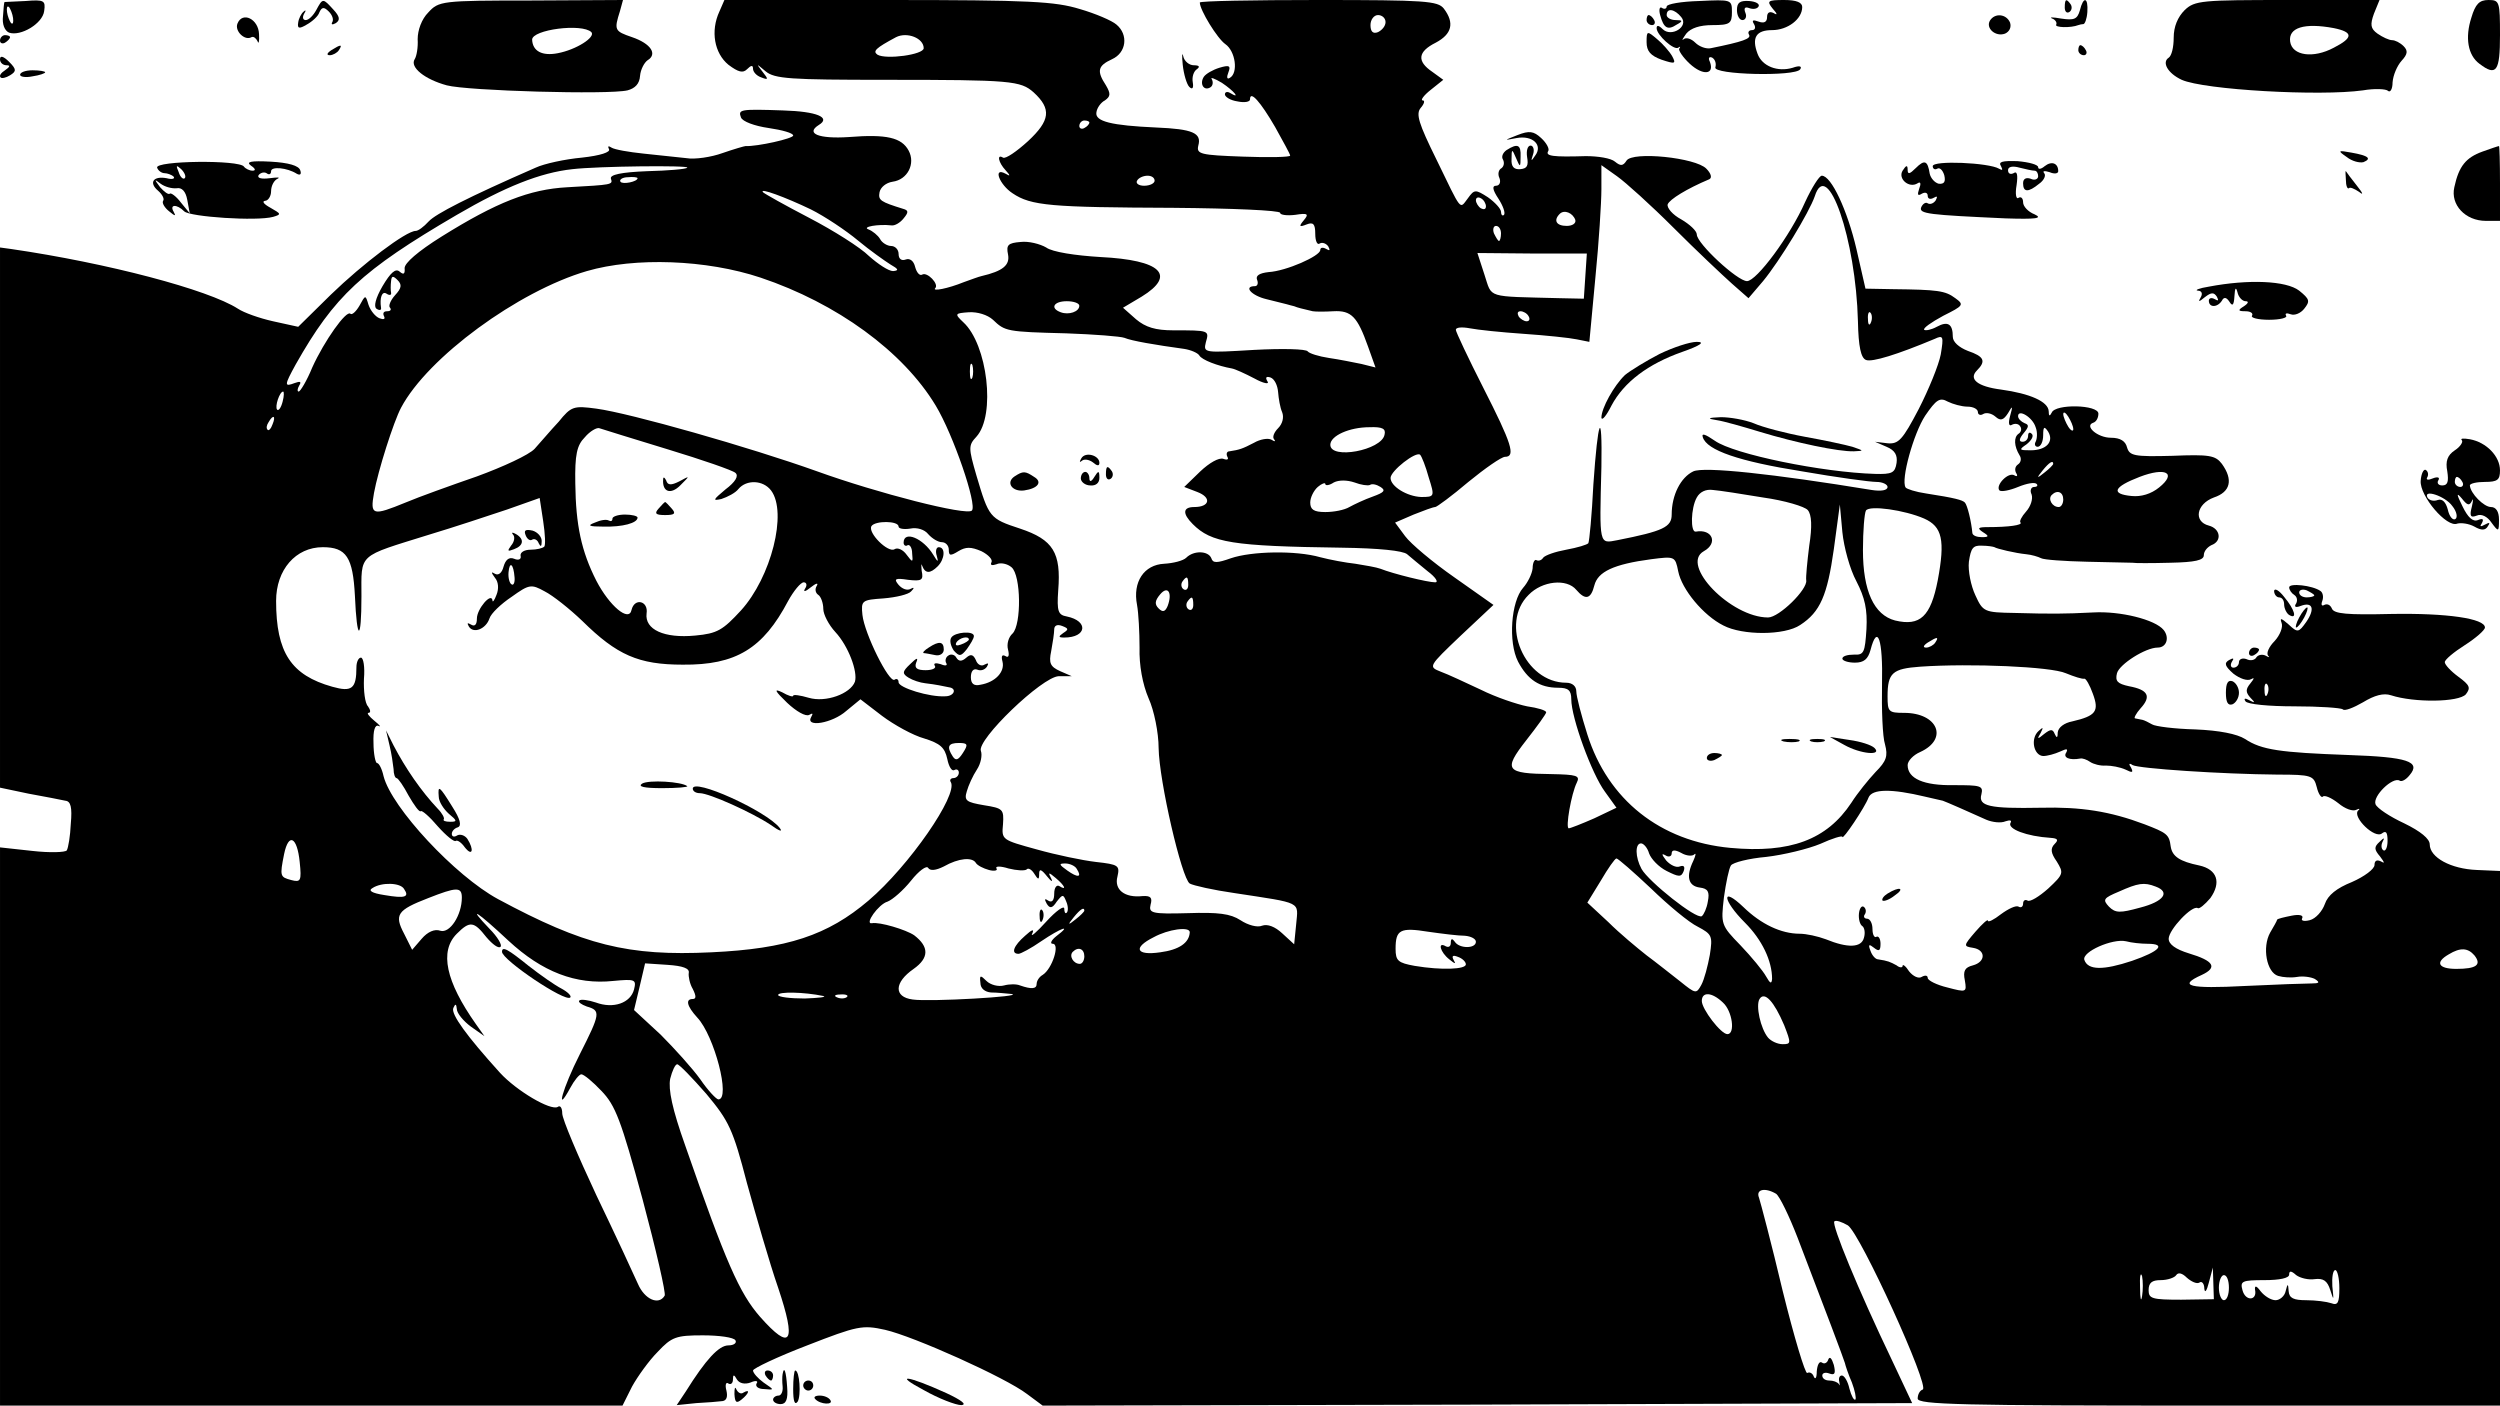 <?xml version="1.0" standalone="no"?>
<!DOCTYPE svg PUBLIC "-//W3C//DTD SVG 20010904//EN"
 "http://www.w3.org/TR/2001/REC-SVG-20010904/DTD/svg10.dtd">
<svg version="1.0" xmlns="http://www.w3.org/2000/svg"
 width="498pt" height="280pt" viewBox="0 0 498 280"
 preserveAspectRatio="xMidYMid meet">

<g transform="translate(0,280) scale(0.1,-0.1)"
fill="#000000" stroke="none">
<path d="M9 2796 c-1 -1 -2 -13 -3 -28 -2 -16 3 -29 12 -33 23 -8 67 18 70 43
3 21 0 23 -37 20 -23 -1 -41 -2 -42 -2z m17 -32 c1 -9 0 -13 -4 -10 -3 4 -7
14 -8 22 -1 9 0 13 4 10 3 -4 7 -14 8 -22z"/>
<path d="M630 2780 c-6 -11 -15 -20 -21 -20 -6 0 -7 6 -3 13 4 6 3 8 -1 4 -5
-4 -10 -14 -11 -22 -2 -12 2 -13 17 -4 11 6 23 17 25 24 5 11 9 12 19 2 7 -7
10 -16 7 -21 -3 -5 0 -6 7 -2 9 6 8 13 -5 27 -21 23 -21 23 -34 -1z"/>
<path d="M853 2775 c-13 -13 -21 -35 -21 -53 1 -16 -2 -34 -6 -40 -10 -16 20
-40 64 -52 41 -11 322 -19 360 -10 15 4 24 13 25 29 1 12 8 26 15 31 20 12 7
33 -31 46 -35 12 -36 14 -24 52 l6 22 -183 -1 c-179 0 -184 -1 -205 -24z m325
-39 c9 -10 -30 -35 -67 -42 -31 -6 -50 4 -51 27 0 20 99 33 118 15z"/>
<path d="M1433 2777 c-18 -39 -10 -83 18 -106 20 -15 29 -17 37 -9 8 8 12 9
12 1 0 -6 7 -14 16 -17 15 -6 15 -4 3 11 -13 17 -13 17 6 1 18 -15 48 -17 240
-17 250 0 268 -2 294 -25 36 -33 33 -56 -11 -97 -23 -21 -45 -36 -50 -33 -13
8 -9 -10 5 -25 10 -11 10 -13 0 -7 -26 14 -12 -22 14 -39 37 -25 76 -28 321
-29 116 -1 212 -5 212 -10 0 -4 13 -6 30 -4 25 4 28 2 17 -11 -10 -12 -9 -14
6 -8 13 5 17 1 17 -19 0 -14 4 -23 9 -19 5 3 13 0 17 -6 4 -8 3 -9 -4 -5 -7 4
-12 3 -12 -2 0 -12 -68 -42 -103 -44 -18 -2 -26 -7 -23 -15 3 -7 1 -13 -4 -13
-24 0 -7 -19 23 -26 17 -4 35 -9 40 -10 4 -1 10 -3 15 -4 7 -3 16 -5 37 -10 6
-1 24 -1 41 0 36 2 48 -11 69 -70 l15 -42 -28 7 c-15 3 -44 9 -65 12 -20 3
-39 9 -42 13 -3 5 -51 6 -107 3 -100 -6 -101 -6 -96 15 7 24 7 24 -65 24 -35
0 -55 6 -74 22 l-26 23 37 22 c70 43 39 73 -82 79 -50 3 -96 10 -108 19 -12 7
-35 13 -51 11 -25 -2 -29 -6 -25 -25 4 -21 -10 -33 -53 -43 -5 -1 -21 -7 -35
-12 -32 -13 -64 -19 -57 -12 8 8 -16 33 -26 27 -5 -3 -11 4 -14 15 -3 13 -11
18 -19 15 -8 -3 -14 1 -14 11 0 9 -7 16 -15 16 -7 0 -18 6 -22 14 -4 7 -15 16
-23 19 -14 5 19 11 46 8 6 -1 17 5 24 14 10 12 10 16 -1 19 -45 14 -50 17 -47
33 2 10 13 19 26 21 30 4 46 36 32 62 -14 26 -44 33 -119 27 -60 -4 -87 7 -60
24 25 15 -4 27 -71 29 -86 3 -90 2 -84 -14 3 -8 27 -17 55 -21 27 -4 49 -10
49 -15 0 -6 -71 -22 -95 -21 -2 0 -23 -6 -46 -14 -22 -8 -55 -13 -72 -10 -18
2 -56 6 -85 9 -29 3 -58 8 -64 12 -6 4 -8 3 -5 -3 4 -6 -17 -13 -54 -17 -33
-3 -75 -12 -92 -20 -135 -59 -199 -92 -213 -107 -10 -11 -21 -19 -26 -19 -19
0 -105 -65 -169 -127 l-65 -64 -50 11 c-27 6 -58 17 -70 25 -59 38 -260 91
-452 119 l-22 3 0 -538 0 -538 57 -12 c32 -6 65 -12 73 -14 11 -1 14 -13 11
-46 -1 -24 -5 -48 -8 -53 -3 -4 -34 -5 -69 -1 l-64 7 0 -556 0 -556 620 0 620
0 19 38 c11 20 34 52 51 69 28 30 37 33 90 33 32 0 62 -4 65 -10 3 -5 -3 -10
-14 -10 -19 0 -45 -28 -85 -92 l-18 -27 39 4 c21 1 44 3 52 4 8 1 11 8 8 21
-3 11 -1 18 4 14 5 -3 9 1 9 8 0 10 2 11 8 0 5 -8 16 -10 27 -6 11 5 16 3 12
-2 -3 -6 4 -11 15 -11 21 -2 21 -2 -1 13 -11 8 -21 19 -21 24 0 4 48 27 108
50 100 39 110 41 155 31 57 -13 240 -95 283 -128 l31 -23 866 2 866 3 -40 85
c-68 142 -121 271 -115 277 3 3 15 -1 27 -8 25 -17 164 -322 149 -327 -6 -2
-10 -10 -10 -18 0 -12 86 -14 580 -14 l580 0 0 533 0 532 -46 2 c-52 2 -94 25
-94 51 0 11 -18 26 -51 42 -28 13 -54 30 -57 38 -6 16 34 55 48 47 4 -3 13 2
20 11 23 27 -4 36 -122 40 -136 5 -173 10 -206 32 -16 10 -51 17 -99 19 -41 1
-80 6 -86 10 -7 4 -15 8 -19 9 -5 1 -11 2 -15 3 -3 0 2 10 11 20 22 24 15 37
-23 44 -23 5 -28 10 -24 26 5 18 57 51 81 51 18 0 24 20 12 35 -17 21 -87 38
-140 35 -60 -3 -84 -3 -157 -1 -60 1 -63 2 -78 35 -9 19 -15 49 -13 67 4 27 8
33 26 32 12 0 23 -2 25 -3 4 -3 42 -12 63 -14 11 -1 24 -5 30 -8 5 -3 46 -6
92 -7 46 -1 87 -2 90 -2 4 -1 37 -1 75 0 50 1 67 5 67 15 0 8 7 16 15 20 22 8
18 33 -5 39 -31 8 -25 43 10 56 33 11 39 35 16 67 -13 17 -25 19 -99 16 -76
-2 -85 0 -90 17 -3 12 -13 19 -32 19 -27 0 -54 24 -35 30 6 2 10 10 10 18 0
18 -86 20 -93 2 -4 -8 -6 -7 -6 3 -1 19 -37 35 -95 43 -47 6 -65 21 -48 38 19
19 14 28 -18 39 -18 7 -30 18 -30 28 0 26 -10 32 -32 20 -11 -6 -22 -8 -25 -6
-3 3 14 15 38 28 40 20 42 22 24 35 -20 15 -35 17 -125 18 l-54 1 -18 79 c-18
77 -50 146 -69 146 -5 0 -20 -24 -33 -52 -30 -68 -97 -158 -116 -158 -19 0
-100 75 -100 93 0 7 -14 20 -31 30 -17 9 -29 23 -27 30 4 10 38 31 83 50 6 3
3 12 -6 21 -21 22 -147 35 -159 16 -7 -11 -12 -11 -23 -2 -8 7 -34 11 -58 11
-66 -2 -81 0 -75 10 3 4 -3 16 -14 26 -15 14 -24 15 -47 6 -28 -11 -28 -11 -2
-6 32 6 53 -14 37 -35 -8 -12 -9 -12 -4 3 3 9 0 17 -5 17 -6 0 -9 -10 -7 -23
3 -17 0 -23 -14 -24 -12 -1 -18 5 -17 20 0 21 1 21 9 2 8 -19 9 -19 9 3 1 24
-6 27 -28 13 -7 -5 -11 -13 -7 -19 3 -6 2 -13 -3 -17 -6 -3 -8 -12 -4 -20 3
-8 0 -15 -7 -15 -8 0 -7 -8 5 -26 9 -14 14 -28 11 -32 -3 -3 -6 0 -6 6 0 6
-12 19 -26 29 -25 16 -27 16 -40 -2 -17 -22 -11 -29 -63 78 -35 71 -41 90 -31
102 7 8 9 15 4 15 -5 0 2 10 16 21 l25 20 -22 16 c-31 21 -29 40 7 58 32 17
38 39 16 68 -12 15 -36 17 -250 17 -130 0 -236 -2 -236 -5 0 -15 35 -72 51
-83 20 -14 26 -57 9 -67 -6 -4 -7 1 -3 11 5 13 2 15 -18 9 -13 -4 -27 -12 -31
-18 -9 -14 0 -29 13 -21 5 3 6 10 3 16 -4 5 5 2 20 -7 24 -16 39 -34 16 -20
-5 3 -10 2 -10 -3 0 -5 11 -12 25 -14 14 -3 25 -1 25 4 0 19 21 -5 50 -55 16
-29 30 -54 30 -57 0 -3 -42 -4 -94 -2 -85 3 -93 5 -89 22 7 25 -11 33 -84 36
-89 4 -122 12 -119 30 1 9 9 20 17 24 11 8 12 13 2 30 -19 29 -16 39 12 52 29
13 33 49 9 69 -9 8 -42 22 -73 31 -49 15 -99 18 -382 18 l-326 0 -10 -23z
m1327 -21 c0 -8 -7 -16 -15 -20 -10 -4 -15 1 -15 14 0 11 7 20 15 20 8 0 15
-6 15 -14z m-920 -52 c0 -13 -75 -23 -92 -13 -10 7 -4 13 37 35 22 11 55 -2
55 -22z m330 -148 c0 -3 -4 -8 -10 -11 -5 -3 -10 -1 -10 4 0 6 5 11 10 11 6 0
10 -2 10 -4z m-801 -90 c-2 -3 -39 -6 -80 -7 -51 -2 -75 -7 -72 -15 4 -12 3
-12 -87 -17 -75 -4 -141 -30 -250 -98 -48 -30 -74 -53 -74 -63 1 -12 -2 -14
-10 -7 -8 7 -18 -2 -34 -29 -14 -24 -18 -41 -12 -45 6 -4 10 -3 9 2 -3 20 2
34 11 28 6 -4 10 -3 9 2 -1 4 -1 15 0 23 1 11 4 11 13 2 9 -9 8 -16 -5 -30 -9
-10 -14 -22 -10 -25 3 -4 1 -7 -6 -7 -7 0 -9 -4 -6 -10 3 -6 -1 -7 -9 -4 -8 3
-18 15 -22 27 -6 20 -6 20 -18 -2 -7 -12 -15 -19 -18 -16 -8 8 -52 -54 -76
-107 -11 -27 -24 -48 -27 -48 -3 0 -3 5 1 12 5 8 2 9 -9 5 -21 -8 -21 -5 2 37
77 136 131 187 321 298 96 56 166 84 230 91 51 6 234 8 229 3z m1965 -120 c45
-45 97 -94 116 -111 l33 -29 29 34 c33 40 92 137 103 169 25 79 82 -86 86
-249 1 -51 6 -73 16 -77 12 -5 63 11 137 42 17 8 18 5 12 -31 -4 -21 -24 -70
-44 -109 -32 -61 -40 -70 -62 -68 l-25 3 23 -10 c17 -7 22 -17 20 -32 -3 -20
-9 -23 -43 -22 -104 3 -281 39 -319 66 -19 13 -27 16 -24 7 8 -26 72 -48 198
-68 69 -12 135 -21 148 -21 12 0 22 -5 22 -10 0 -7 -13 -9 -32 -6 -195 32
-334 47 -355 37 -25 -12 -43 -47 -43 -86 0 -25 -17 -33 -108 -51 -37 -7 -36
-12 -32 146 2 119 -7 96 -16 -35 -3 -61 -8 -113 -10 -117 -2 -3 -22 -9 -44
-13 -22 -4 -42 -11 -46 -16 -3 -5 -9 -7 -13 -5 -4 3 -8 -5 -8 -16 -1 -11 -10
-29 -19 -39 -24 -27 -30 -108 -10 -147 19 -36 43 -52 80 -52 20 0 26 -5 26
-23 0 -37 41 -149 67 -184 l23 -32 -44 -21 c-25 -11 -48 -20 -51 -20 -7 0 5
69 16 91 7 14 0 16 -51 17 -91 1 -96 8 -50 67 22 28 40 53 40 56 0 4 -17 9
-38 12 -20 4 -62 18 -92 33 -30 14 -66 31 -80 36 -25 10 -25 10 40 72 l65 61
-78 55 c-43 30 -87 67 -98 82 l-20 27 37 16 c20 8 39 15 43 15 3 0 33 22 66
50 33 27 66 50 73 50 22 0 13 27 -43 137 -30 59 -55 112 -55 116 0 5 12 6 28
3 15 -3 63 -8 107 -11 44 -3 92 -8 106 -11 l25 -5 12 128 c7 70 12 150 12 176
l0 48 31 -22 c17 -12 68 -58 113 -103z m-2064 99 c0 -7 -30 -13 -34 -7 -3 4 4
9 15 9 10 1 19 0 19 -2z m1030 -5 c0 -5 -9 -10 -21 -10 -11 0 -17 5 -14 10 3
6 13 10 21 10 8 0 14 -4 14 -10z m-685 -57 c28 -14 70 -42 94 -62 24 -20 54
-41 65 -48 16 -9 17 -12 5 -13 -9 0 -30 14 -48 30 -17 17 -71 51 -119 76 -48
25 -89 48 -92 51 -9 10 45 -10 95 -34z m1345 6 c0 -6 -4 -7 -10 -4 -5 3 -10
11 -10 16 0 6 5 7 10 4 6 -3 10 -11 10 -16z m178 -27 c2 -7 -6 -12 -17 -12
-21 0 -27 11 -14 24 9 9 26 2 31 -12z m-148 -27 c0 -8 -2 -15 -4 -15 -2 0 -6
7 -10 15 -3 8 -1 15 4 15 6 0 10 -7 10 -15z m168 -85 l-3 -45 -47 1 c-150 4
-135 -1 -151 47 l-14 43 109 -1 109 0 -3 -45z m-1643 -3 c152 -51 284 -147
349 -255 35 -58 83 -198 72 -209 -10 -11 -189 35 -308 78 -134 48 -373 116
-440 125 -45 6 -50 5 -75 -26 -16 -17 -37 -42 -48 -54 -11 -12 -63 -36 -115
-55 -52 -18 -116 -41 -142 -52 -66 -27 -71 -26 -63 19 8 44 39 142 54 170 53
100 233 232 370 272 96 28 238 23 346 -13z m635 -56 c0 -12 -21 -19 -37 -13
-22 8 -14 22 12 22 14 0 25 -4 25 -9z m-172 -28 c24 -23 27 -24 146 -27 56 -2
108 -6 116 -9 14 -6 61 -14 119 -22 13 -2 27 -8 30 -13 5 -9 37 -21 65 -26 6
-1 26 -10 45 -20 18 -10 30 -12 26 -6 -5 8 -3 11 6 8 8 -3 14 -16 15 -29 1
-13 4 -31 8 -40 4 -10 1 -23 -8 -32 -8 -8 -12 -18 -8 -22 4 -5 1 -5 -5 -1 -7
4 -23 1 -35 -6 -23 -12 -29 -14 -49 -17 -5 0 -7 -5 -4 -11 3 -5 0 -7 -8 -4 -9
3 -28 -8 -46 -25 l-32 -31 26 -10 c29 -11 25 -30 -6 -30 -23 0 -24 -13 -3 -34
37 -37 78 -44 297 -47 74 -1 122 -6 130 -13 7 -6 25 -21 41 -34 16 -12 22 -22
15 -22 -15 0 -84 17 -109 27 -8 3 -31 7 -50 10 -19 2 -51 8 -70 13 -49 14
-137 12 -178 -2 -28 -10 -36 -10 -39 0 -6 15 -35 16 -50 1 -6 -6 -26 -11 -44
-12 -40 -2 -63 -36 -54 -82 3 -16 5 -55 5 -85 -1 -35 6 -73 18 -101 11 -24 20
-69 20 -99 1 -66 46 -260 62 -270 7 -4 47 -13 89 -19 137 -21 127 -16 123 -62
l-4 -40 -24 22 c-14 13 -29 19 -40 15 -9 -4 -28 1 -43 11 -20 13 -44 16 -105
14 -72 -2 -78 0 -74 17 4 14 0 18 -16 17 -36 -4 -57 13 -50 39 5 22 2 24 -43
29 -26 3 -79 14 -118 25 -69 19 -70 19 -67 50 2 30 0 32 -38 38 -35 6 -40 9
-34 28 3 11 12 31 20 43 8 12 11 29 8 37 -9 22 122 148 155 149 l26 0 -23 10
c-20 9 -23 16 -18 40 3 16 6 36 6 43 0 8 6 11 16 7 13 -5 13 -7 2 -14 -10 -7
-10 -9 2 -9 45 0 49 33 5 42 -17 3 -20 10 -17 52 6 75 -10 101 -76 123 -61 20
-62 22 -87 106 -16 55 -16 60 0 77 39 43 22 184 -26 228 -18 17 -17 18 11 20
17 1 37 -5 48 -15z m1067 7 c3 -5 2 -10 -4 -10 -5 0 -13 5 -16 10 -3 6 -2 10
4 10 5 0 13 -4 16 -10z m682 -12 c-3 -8 -6 -5 -6 6 -1 11 2 17 5 13 3 -3 4
-12 1 -19z m-1790 -110 c-3 -7 -5 -2 -5 12 0 14 2 19 5 13 2 -7 2 -19 0 -25z
m-1374 -48 c-3 -12 -8 -19 -11 -16 -5 6 5 36 12 36 2 0 2 -9 -1 -20z m3356
-10 c12 0 21 -5 21 -11 0 -5 5 -7 10 -4 6 4 17 2 25 -5 10 -9 16 -7 25 7 9 16
10 15 4 -6 -4 -15 -2 -21 4 -17 6 3 13 2 16 -3 4 -5 2 -12 -3 -15 -10 -7 -9
-25 2 -43 4 -6 3 -14 -3 -18 -6 -4 -7 -11 -4 -17 4 -6 2 -8 -3 -5 -12 8 -39
-20 -30 -30 4 -3 20 0 37 7 17 7 33 10 37 6 3 -3 1 -6 -5 -6 -6 0 -9 -7 -5
-15 3 -9 -2 -24 -11 -34 -9 -10 -14 -20 -11 -22 4 -5 -23 -9 -65 -9 -20 0 -22
-2 -10 -10 13 -8 12 -10 -2 -10 -10 0 -18 3 -19 8 -2 23 -10 56 -15 61 -5 5
-19 9 -77 18 -21 3 -39 9 -41 12 -10 15 16 108 39 143 22 32 29 37 45 28 10
-5 28 -10 39 -10z m136 -41 c4 -10 3 -23 0 -29 -3 -5 -1 -10 4 -10 6 0 11 10
11 23 0 17 2 19 10 7 12 -20 -4 -37 -35 -37 -23 0 -24 1 -8 12 10 8 15 17 10
21 -4 4 -7 2 -7 -4 0 -7 -5 -12 -11 -12 -8 0 -7 6 2 17 11 13 11 17 2 20 -7 3
-13 9 -13 14 0 15 29 -2 35 -22z m75 -4 c0 -5 -5 -3 -10 5 -5 8 -10 20 -10 25
0 6 5 3 10 -5 5 -8 10 -19 10 -25z m-3587 10 c-3 -9 -8 -14 -10 -11 -3 3 -2 9
2 15 9 16 15 13 8 -4z m787 -50 c69 -21 130 -42 135 -47 7 -6 0 -18 -20 -33
-25 -21 -26 -23 -8 -19 12 4 28 12 34 20 16 19 49 18 65 -3 33 -44 0 -173 -60
-239 -36 -39 -47 -46 -91 -50 -62 -6 -101 12 -97 44 4 25 -24 32 -30 7 -5 -25
-44 8 -70 58 -30 59 -41 111 -42 194 -1 57 3 76 19 92 10 12 24 20 29 18 6 -2
67 -21 136 -42z m1428 29 c-6 -31 -108 -50 -108 -20 0 18 38 35 78 35 26 1 33
-3 30 -15z m88 -85 c12 -38 12 -39 -15 -39 -28 1 -61 21 -61 38 0 14 51 54 59
46 3 -3 11 -23 17 -45z m1244 27 c0 -2 -8 -10 -17 -17 -16 -13 -17 -12 -4 4
13 16 21 21 21 13z m211 -47 c-16 -13 -36 -19 -55 -17 -42 4 -36 18 16 38 52
20 75 8 39 -21z m-1572 5 c4 3 13 1 21 -4 11 -7 7 -11 -15 -19 -17 -6 -38 -16
-47 -21 -10 -6 -31 -10 -48 -10 -23 0 -30 5 -30 19 0 10 7 24 15 31 8 7 15 9
15 6 0 -4 8 -3 17 3 10 5 26 5 41 0 13 -5 27 -7 31 -5z m783 -25 c43 -6 83
-18 89 -25 8 -9 9 -33 3 -71 -4 -32 -7 -63 -6 -69 3 -18 -54 -74 -76 -74 -74
0 -176 105 -128 132 29 16 17 45 -16 39 -11 -2 -10 47 2 68 6 11 18 17 32 15
13 -1 58 -8 100 -15z m598 -4 c0 -8 -4 -15 -9 -15 -13 0 -22 16 -14 24 11 11
23 6 23 -9z m-3026 -94 c-3 -3 -15 -6 -27 -6 -12 0 -21 -5 -20 -12 2 -7 -4
-10 -13 -6 -10 4 -17 -2 -21 -16 -3 -12 -10 -18 -17 -14 -8 5 -8 3 0 -8 7 -8
8 -22 3 -34 -4 -11 -8 -16 -8 -11 -2 17 -31 -17 -31 -36 0 -12 -4 -17 -12 -12
-7 4 -8 3 -4 -4 9 -15 34 -5 41 16 3 10 23 29 44 43 35 25 39 26 66 11 16 -8
50 -35 75 -59 69 -68 112 -87 200 -87 106 -1 160 32 210 127 11 20 25 37 31
37 6 0 7 -6 3 -12 -5 -8 0 -7 11 2 10 8 16 10 12 3 -4 -6 -3 -14 3 -18 5 -3
10 -16 10 -28 0 -11 11 -32 24 -46 26 -28 45 -79 39 -99 -9 -24 -58 -42 -92
-32 -17 5 -31 7 -31 4 0 -3 -10 0 -22 7 -17 8 -15 3 10 -21 18 -17 37 -28 44
-24 7 4 8 3 4 -4 -13 -22 42 -13 70 12 l28 23 43 -33 c24 -18 62 -39 84 -45
32 -10 41 -18 46 -41 3 -15 9 -25 14 -22 5 3 9 0 9 -5 0 -6 -5 -11 -11 -11 -5
0 -8 -4 -5 -8 15 -25 -83 -167 -164 -236 -81 -69 -162 -96 -313 -103 -166 -8
-254 14 -425 106 -85 46 -212 182 -228 245 -3 14 -9 26 -13 26 -3 0 -7 18 -7
40 -1 25 3 37 10 34 6 -3 2 2 -8 10 -11 9 -16 16 -12 16 5 0 4 6 -1 13 -6 6
-9 31 -8 55 2 23 -1 42 -6 42 -5 0 -9 -9 -9 -19 0 -43 -9 -50 -48 -39 -82 23
-112 68 -112 171 0 62 39 107 93 107 47 0 60 -20 64 -97 4 -92 13 -92 13 -1 0
87 -9 78 135 123 50 15 119 38 155 50 l65 23 7 -46 c4 -26 5 -49 2 -51z m2614
-69 c17 -33 22 -56 20 -95 -3 -47 -5 -52 -25 -51 -13 0 -23 -3 -23 -8 0 -4 11
-8 25 -8 18 0 26 7 31 25 14 54 25 21 23 -67 -1 -51 1 -106 6 -121 6 -23 3
-33 -19 -55 -14 -15 -36 -42 -48 -61 -49 -74 -122 -101 -241 -90 -140 13 -244
96 -285 226 -12 38 -22 76 -22 86 0 10 -8 17 -20 17 -83 0 -133 118 -75 175
27 28 76 33 95 10 18 -21 29 -19 36 9 7 27 38 42 113 52 47 6 48 6 54 -24 7
-36 50 -88 90 -108 38 -20 122 -20 153 1 40 26 54 59 67 151 l12 89 5 -55 c3
-30 15 -74 28 -98z m135 125 c36 -16 42 -43 27 -123 -14 -72 -35 -92 -85 -80
-42 11 -64 59 -64 140 0 39 3 74 6 79 7 11 77 1 116 -16z m-2043 -16 c0 -4 10
-6 23 -4 14 3 29 -2 36 -11 8 -9 20 -16 27 -16 8 0 14 -7 14 -15 0 -12 3 -13
19 -3 15 9 25 9 46 0 14 -7 23 -17 20 -22 -3 -6 1 -7 10 -4 8 4 22 1 30 -6 19
-16 20 -114 2 -132 -8 -7 -12 -21 -9 -32 3 -12 1 -17 -5 -13 -7 4 -9 0 -6 -11
5 -20 -14 -41 -44 -46 -13 -3 -19 2 -19 15 0 12 5 18 13 15 7 -3 15 0 19 6 4
7 3 8 -5 4 -6 -4 -14 0 -17 9 -5 11 -10 13 -19 5 -9 -8 -15 -8 -20 0 -3 6 -11
8 -16 4 -5 -3 -7 -10 -4 -15 3 -5 -2 -6 -11 -2 -10 3 -15 2 -12 -3 4 -5 -5 -9
-18 -9 -17 0 -23 4 -19 15 5 11 1 10 -12 -3 -16 -15 -16 -19 -3 -27 8 -5 23
-10 33 -11 9 -1 22 -3 27 -4 6 -1 15 -3 20 -4 17 -2 11 -18 -7 -18 -31 -2 -93
17 -93 28 0 6 -4 8 -8 5 -11 -7 -60 92 -64 129 -3 29 -1 30 42 33 25 2 50 8
55 14 7 7 6 9 -1 5 -7 -4 -17 0 -24 8 -10 12 -7 14 19 10 27 -3 31 -1 27 18
-1 12 -1 16 1 10 6 -16 16 -16 31 -1 14 14 16 38 2 38 -5 0 -7 -8 -4 -17 4
-14 2 -13 -7 2 -20 33 -59 49 -59 24 0 -5 4 -8 8 -5 4 2 9 -5 9 -16 2 -19 1
-19 -11 -3 -7 10 -18 15 -24 11 -13 -8 -54 33 -46 46 7 11 54 11 54 -1z m-765
-101 c1 -10 -2 -17 -6 -14 -4 2 -7 13 -6 24 2 23 10 17 12 -10z m1342 -15 c0
-8 -4 -12 -9 -9 -5 3 -6 10 -3 15 9 13 12 11 12 -6z m-41 -42 c-5 -12 -10 -13
-18 -5 -8 8 -8 15 3 28 15 18 25 4 15 -23z m51 2 c0 -8 -4 -12 -9 -9 -5 3 -6
10 -3 15 9 13 12 11 12 -6z m1478 -75 c-3 -5 -12 -10 -18 -10 -7 0 -6 4 3 10
19 12 23 12 15 0z m260 -61 c17 -7 33 -12 37 -11 3 1 11 -13 17 -30 13 -35 6
-44 -41 -55 -16 -3 -28 -12 -29 -22 0 -11 -2 -12 -6 -3 -4 10 -8 10 -21 0 -13
-11 -15 -11 -7 2 6 12 5 12 -4 4 -17 -15 -10 -49 9 -50 8 0 23 4 34 9 13 6 16
6 12 -2 -7 -10 6 -16 28 -12 4 1 13 -2 20 -7 6 -4 20 -8 31 -7 11 0 28 -3 39
-8 14 -7 16 -6 11 4 -5 7 -4 10 3 5 12 -7 177 -18 289 -19 68 0 72 -2 78 -25
3 -13 9 -22 12 -19 3 4 17 -2 31 -13 13 -11 29 -17 36 -13 6 3 8 2 3 -2 -11
-13 34 -57 48 -45 8 6 11 2 11 -15 0 -13 -4 -21 -8 -19 -5 3 -5 11 -2 17 5 9
3 9 -6 0 -11 -10 -11 -15 1 -29 9 -12 10 -15 2 -10 -8 4 -13 2 -13 -7 0 -8
-20 -23 -45 -34 -30 -12 -48 -26 -54 -44 -5 -14 -18 -29 -30 -32 -12 -3 -18
-1 -15 4 3 6 -6 8 -21 5 -15 -3 -28 -6 -29 -8 0 -2 -7 -14 -14 -26 -16 -29 -7
-79 16 -86 10 -3 26 -4 38 -2 11 2 27 0 35 -4 11 -7 9 -9 -6 -9 -11 0 -71 -2
-132 -5 -113 -6 -136 0 -87 22 32 15 24 28 -26 43 -26 8 -40 18 -40 29 0 18
47 68 58 61 3 -2 14 7 25 20 22 31 14 57 -22 65 -39 8 -54 18 -57 38 -3 24 -8
27 -52 44 -69 26 -127 35 -207 33 -102 -2 -125 3 -118 27 4 17 -2 18 -55 18
-60 -1 -92 13 -92 40 0 8 11 20 25 26 57 26 35 78 -32 78 -31 0 -33 2 -33 33
0 47 10 55 65 59 101 7 261 0 290 -13z m-2197 -159 c-9 -14 -14 -16 -20 -7
-13 20 -9 27 12 27 18 0 19 -3 8 -20z m1917 -87 c16 -4 32 -7 35 -8 6 -2 54
-23 87 -38 12 -5 29 -7 38 -3 9 3 13 2 10 -3 -7 -12 32 -27 80 -30 14 -1 16
-4 8 -12 -9 -9 -8 -18 4 -35 14 -23 14 -25 -17 -54 -18 -16 -36 -27 -41 -24
-5 3 -9 0 -9 -6 0 -6 -4 -9 -9 -6 -5 3 -20 -4 -35 -15 -14 -11 -26 -17 -26
-13 0 4 -11 -6 -25 -22 -24 -28 -24 -29 -5 -32 26 -4 26 -28 0 -35 -16 -4 -20
-11 -16 -30 4 -24 3 -24 -35 -14 -21 5 -39 14 -39 19 0 5 -5 6 -12 2 -6 -4
-17 1 -25 11 -7 11 -13 15 -13 11 0 -4 -6 -4 -12 1 -13 7 -17 9 -37 12 -5 0
-12 8 -15 17 -5 13 -3 14 7 6 10 -8 13 -6 13 8 0 10 -4 16 -8 14 -4 -3 -8 4
-8 15 0 12 -5 21 -11 21 -5 0 -8 4 -4 9 3 5 2 12 -3 15 -4 2 -8 -4 -9 -14 -1
-11 2 -22 7 -25 4 -3 6 -13 3 -23 -5 -20 -32 -21 -76 -3 -16 6 -39 11 -52 11
-37 0 -77 19 -112 53 -45 43 -42 14 3 -31 34 -34 54 -76 54 -112 -1 -11 -4 -9
-12 5 -6 11 -29 39 -51 62 -39 40 -39 42 -33 95 4 29 10 58 14 64 4 6 36 14
70 17 35 4 84 16 108 26 24 11 44 17 44 14 0 -8 45 59 52 78 7 18 46 18 113 2z
m-3238 -130 c4 -38 2 -41 -17 -36 -22 6 -23 7 -14 52 9 43 26 34 31 -16z
m2688 17 c4 -11 19 -27 35 -35 24 -12 29 -13 34 0 3 9 0 12 -8 9 -7 -3 -19 3
-27 12 -9 12 -10 15 -1 10 6 -4 12 -2 12 4 0 7 6 8 19 1 10 -6 22 -7 26 -3 4
4 3 -2 -2 -13 -15 -31 -10 -50 13 -53 16 -2 20 -8 16 -28 -2 -13 -8 -26 -12
-29 -11 -7 -106 69 -120 94 -13 24 -13 51 -1 51 5 0 13 -9 16 -20z m-1341 -19
c3 -5 15 -11 26 -14 11 -3 18 -1 15 3 -3 5 8 5 24 0 16 -4 32 -5 36 -2 3 4 10
0 15 -8 8 -13 10 -13 10 -1 0 11 4 10 16 -5 8 -10 12 -12 8 -4 -7 13 -5 13 9
1 18 -15 23 -26 7 -16 -5 3 -10 -3 -10 -15 0 -13 -4 -19 -12 -14 -7 5 -8 3 -3
-6 6 -10 11 -10 20 4 12 15 13 15 19 0 4 -9 4 -19 1 -22 -3 -3 -5 1 -5 8 0 7
-16 -4 -36 -26 -19 -21 -32 -32 -28 -24 5 10 0 9 -14 -4 -23 -20 -29 -36 -13
-36 4 0 25 11 45 25 40 27 63 35 30 10 -10 -8 -13 -15 -7 -15 15 0 -1 -50 -20
-62 -7 -4 -12 -12 -12 -18 0 -10 -10 -11 -33 -3 -7 3 -21 3 -32 0 -11 -3 -27
1 -35 9 -12 12 -14 12 -12 -4 0 -11 9 -18 21 -19 12 0 30 -2 41 -3 28 -5 -164
-16 -197 -11 -38 5 -37 34 2 61 31 22 31 44 1 67 -16 11 -69 27 -84 24 -16 -3
13 38 31 43 10 4 31 22 47 42 15 19 31 31 34 25 4 -6 15 -5 31 3 30 17 57 19
64 7z m1345 -51 c34 -33 76 -68 93 -76 28 -15 30 -18 24 -56 -4 -22 -11 -49
-17 -60 -10 -18 -11 -18 -42 7 -18 14 -48 38 -67 52 -19 15 -54 44 -76 66
l-42 39 27 44 c14 24 28 44 31 44 3 0 34 -27 69 -60z m-1144 39 c11 -17 2 -18
-19 -3 -17 12 -17 14 -4 14 9 0 20 -5 23 -11z m-1340 -40 c11 -16 2 -19 -39
-12 -26 4 -33 9 -24 14 18 12 56 11 63 -2z m3489 5 c30 -11 16 -30 -31 -42
-40 -11 -49 -11 -62 2 -13 14 -11 17 20 30 38 17 50 19 73 10z m-3374 -22 c0
-35 -24 -72 -43 -66 -11 4 -25 -2 -37 -16 l-19 -22 -16 32 c-20 38 -14 47 48
71 56 22 67 23 67 1z m1240 -26 c0 -2 -8 -10 -17 -17 -16 -13 -17 -12 -4 4 13
16 21 21 21 13z m-1147 -60 c67 -62 134 -88 209 -80 43 4 46 3 41 -17 -7 -27
-41 -39 -76 -26 -15 5 -30 7 -33 4 -3 -3 4 -8 15 -12 28 -8 27 -14 -14 -95
-34 -67 -50 -124 -19 -67 8 15 18 27 22 27 5 0 23 -15 40 -33 28 -29 39 -58
82 -216 27 -101 47 -188 44 -192 -12 -20 -40 -7 -53 23 -8 18 -45 98 -83 177
-37 79 -68 152 -68 163 0 11 -4 17 -9 13 -14 -8 -82 32 -115 68 -67 74 -98
117 -93 129 4 9 6 9 7 -2 0 -8 13 -24 28 -35 l27 -19 -17 24 c-60 85 -73 145
-38 180 26 26 34 25 59 -7 12 -14 24 -23 28 -19 4 3 -6 20 -22 36 -46 48 -25
35 38 -24z m1357 17 c-1 -21 -21 -35 -59 -40 -48 -7 -55 9 -13 30 29 16 72 22
72 10z m548 -7 c12 -1 22 -6 22 -12 0 -14 -33 -14 -42 0 -5 7 -8 7 -8 -2 0 -7
-4 -10 -10 -7 -17 10 -11 -12 7 -26 11 -9 14 -10 9 -2 -5 9 -2 11 8 7 9 -3 16
-10 16 -15 0 -10 -48 -12 -102 -3 -33 6 -38 10 -38 34 0 38 9 43 65 34 28 -4
60 -8 73 -8z m1360 -16 c38 0 24 -15 -31 -34 -57 -19 -88 -19 -95 2 -5 16 56
43 83 37 11 -3 30 -5 43 -5z m-2118 -25 c0 -8 -4 -15 -9 -15 -13 0 -22 16 -14
24 11 11 23 6 23 -9z m2769 2 c15 -19 4 -27 -36 -27 -36 0 -43 13 -15 29 23
14 38 13 51 -2z m-3557 -35 c-1 -7 2 -22 8 -32 7 -14 7 -20 0 -20 -15 0 -12
-14 9 -37 34 -36 67 -163 42 -163 -4 0 -21 18 -36 40 -15 21 -51 61 -79 89
l-53 49 11 46 11 47 45 -3 c30 -2 44 -7 42 -16z m268 -46 c8 -2 -9 -4 -37 -5
-29 0 -53 3 -53 7 0 7 52 6 90 -2z m47 -2 c-3 -3 -12 -4 -19 -1 -8 3 -5 6 6 6
11 1 17 -2 13 -5z m1745 -11 c19 -17 25 -63 9 -63 -13 0 -51 50 -51 66 0 19
20 18 42 -3z m122 -45 c14 -36 14 -38 -3 -38 -10 0 -23 6 -29 13 -15 18 -25
64 -17 77 10 16 29 -5 49 -52z m-2147 -137 c45 -54 53 -70 81 -178 18 -65 45
-159 62 -208 37 -110 26 -128 -36 -58 -41 47 -68 108 -149 341 -26 73 -34 112
-30 133 4 16 10 29 14 29 4 0 30 -27 58 -59z m2131 -199 c7 -5 26 -44 43 -88
56 -146 91 -239 94 -249 1 -5 7 -23 14 -39 6 -16 9 -31 7 -34 -3 -2 -8 7 -12
22 -3 14 -10 26 -15 26 -5 0 -7 -6 -5 -13 1 -6 1 -9 -1 -4 -3 4 -11 7 -19 7
-8 0 -14 4 -14 10 0 5 6 7 14 4 11 -4 13 0 9 17 -4 13 -8 18 -11 11 -2 -7 -8
-10 -13 -6 -5 3 -9 -5 -10 -18 0 -13 -3 -17 -6 -10 -2 6 -8 10 -13 7 -4 -2
-26 71 -49 164 -22 93 -44 176 -47 185 -7 17 12 21 34 8z m729 -204 c-2 -13
-4 -5 -4 17 -1 22 1 32 4 23 2 -10 2 -28 0 -40z m114 27 c5 4 10 -2 10 -12 1
-10 5 -4 9 12 l8 30 1 -32 1 -31 -65 -1 c-58 0 -65 2 -65 19 0 15 7 20 24 20
14 0 28 5 31 10 4 6 12 4 21 -5 9 -8 20 -13 25 -10z m230 7 c17 2 25 -3 31
-22 7 -22 7 -21 4 8 -1 17 1 32 6 32 4 0 8 -16 8 -36 0 -29 -3 -35 -16 -30 -9
3 -31 6 -50 6 -25 0 -34 4 -35 18 -1 16 -2 16 -6 0 -2 -10 -12 -18 -20 -18 -9
0 -22 8 -30 18 -8 11 -12 12 -11 3 5 -22 -19 -24 -25 -1 -5 18 -1 20 44 20 30
0 49 4 49 11 0 8 4 8 14 -1 8 -6 25 -10 37 -8z m-171 -17 c0 -14 -4 -25 -10
-25 -5 0 -10 11 -10 25 0 14 5 25 10 25 6 0 10 -11 10 -25z"/>
<path d="M3306 2095 c-27 -14 -58 -33 -69 -42 -22 -21 -47 -66 -47 -85 1 -7
10 4 20 24 25 47 73 83 141 107 37 13 46 20 29 20 -14 0 -47 -11 -74 -24z"/>
<path d="M3420 1963 c14 -2 52 -13 85 -23 72 -22 158 -40 188 -39 21 1 20 1
-3 9 -14 4 -56 13 -95 20 -38 7 -84 19 -102 27 -18 7 -47 12 -65 12 -27 -1
-28 -3 -8 -6z"/>
<path d="M2154 1887 c-4 -7 -4 -9 1 -5 4 4 14 3 22 -3 8 -7 13 -8 13 -1 0 15
-28 23 -36 9z"/>
<path d="M2203 1855 c0 -8 4 -12 9 -9 5 3 6 10 3 15 -9 13 -12 11 -12 -6z"/>
<path d="M2021 1851 c-18 -12 -5 -31 19 -28 28 4 37 17 20 27 -18 12 -22 12
-39 1z"/>
<path d="M2153 1847 c0 -7 9 -14 19 -14 11 -1 18 5 18 15 0 15 -2 15 -10 2 -6
-10 -10 -11 -10 -2 0 6 -4 12 -8 12 -5 0 -9 -6 -9 -13z"/>
<path d="M1321 1845 c-2 -25 15 -31 34 -12 20 20 20 20 -2 8 -16 -8 -23 -8
-26 2 -3 6 -6 8 -6 2z"/>
<path d="M1312 1787 c-9 -10 -6 -13 13 -13 19 0 22 3 13 13 -6 7 -12 13 -13
13 -1 0 -7 -6 -13 -13z"/>
<path d="M1220 1767 c0 -5 -3 -6 -7 -4 -5 3 -17 1 -28 -4 -16 -6 -12 -8 17 -8
38 -1 68 7 68 18 0 3 -11 6 -25 6 -14 0 -25 -4 -25 -8z"/>
<path d="M1047 1734 c3 -8 9 -12 13 -9 5 3 11 -1 13 -7 4 -8 6 -7 6 3 1 9 -8
19 -18 22 -14 3 -18 1 -14 -9z"/>
<path d="M1022 1735 c4 -4 3 -14 -4 -22 -8 -11 -7 -12 6 -7 19 7 21 20 4 30
-7 4 -10 4 -6 -1z"/>
<path d="M776 1315 c4 -16 7 -38 8 -47 0 -10 3 -18 6 -18 3 0 14 -16 24 -35
11 -19 21 -33 24 -31 2 3 18 -11 34 -30 17 -19 33 -32 36 -29 3 2 11 -3 18
-13 15 -19 19 -5 5 17 -5 7 -14 10 -20 7 -6 -4 -11 -3 -11 3 0 5 5 11 12 13 8
3 5 16 -11 41 -26 42 -29 44 -27 20 0 -10 10 -25 20 -34 17 -14 17 -16 3 -16
-10 0 -15 2 -13 5 2 2 -3 12 -12 21 -33 35 -64 80 -88 126 l-15 30 7 -30z"/>
<path d="M1279 1239 c-9 -6 4 -9 40 -9 30 0 52 2 50 4 -11 9 -77 13 -90 5z"/>
<path d="M1380 1229 c0 -5 6 -9 14 -9 19 0 105 -39 141 -63 18 -13 25 -15 18
-6 -27 34 -173 100 -173 78z"/>
<path d="M3553 1323 c9 -2 23 -2 30 0 6 3 -1 5 -18 5 -16 0 -22 -2 -12 -5z"/>
<path d="M3608 1323 c6 -2 18 -2 25 0 6 3 1 5 -13 5 -14 0 -19 -2 -12 -5z"/>
<path d="M3674 1316 c32 -18 76 -22 60 -6 -6 6 -28 13 -50 16 l-39 6 29 -16z"/>
<path d="M3400 1290 c0 -5 7 -7 15 -4 8 4 15 8 15 10 0 2 -7 4 -15 4 -8 0 -15
-4 -15 -10z"/>
<path d="M1895 1530 c-4 -6 -1 -17 5 -26 11 -12 14 -12 26 3 7 10 14 21 14 26
0 11 -38 8 -45 -3z m35 -4 c0 -2 -7 -7 -16 -10 -8 -3 -12 -2 -9 4 6 10 25 14
25 6z"/>
<path d="M1850 1510 c-8 -5 -13 -10 -10 -11 3 0 13 -2 23 -4 9 -2 17 3 17 11
0 16 -9 18 -30 4z"/>
<path d="M3760 1020 c-8 -5 -12 -11 -10 -14 3 -2 14 2 24 10 22 15 10 19 -14
4z"/>
<path d="M2071 974 c0 -11 3 -14 6 -6 3 7 2 16 -1 19 -3 4 -6 -2 -5 -13z"/>
<path d="M1000 904 c0 -16 126 -101 136 -91 3 3 -5 11 -18 18 -12 6 -42 27
-65 45 -41 33 -53 40 -53 28z"/>
<path d="M3320 2787 c0 -4 -4 -6 -9 -3 -5 4 -7 -3 -4 -14 7 -26 15 -31 33 -19
13 7 12 9 -2 9 -10 0 -18 5 -18 10 0 15 16 12 29 -4 16 -19 -20 -41 -37 -24
-8 8 -12 8 -12 2 0 -14 35 -45 43 -39 4 3 5 2 2 -2 -2 -3 7 -17 21 -30 26 -24
50 -22 40 4 -4 8 -1 11 5 8 6 -4 8 -12 6 -19 -6 -15 160 -19 169 -4 4 6 -1 8
-15 3 -30 -9 -61 3 -70 28 -12 32 -3 47 29 47 31 0 60 22 60 46 0 9 -11 14
-36 14 -33 0 -35 -2 -23 -17 10 -11 10 -14 2 -9 -8 4 -13 1 -13 -8 0 -10 -6
-13 -17 -9 -11 4 -14 3 -9 -5 4 -7 2 -12 -4 -12 -6 0 -9 -4 -6 -9 5 -8 -12
-14 -76 -27 -9 -2 -23 3 -31 11 -8 8 -18 11 -23 7 -5 -4 -2 1 5 11 9 11 27 17
52 17 35 0 39 3 39 26 0 25 -1 25 -65 22 -36 -1 -65 -6 -65 -11z"/>
<path d="M3460 2780 c0 -11 5 -20 11 -20 6 0 9 7 6 14 -4 10 -1 13 7 10 8 -3
16 -2 19 3 3 5 -5 10 -19 11 -18 1 -24 -3 -24 -18z"/>
<path d="M4113 2785 c0 -8 4 -12 9 -9 5 3 6 10 3 15 -9 13 -12 11 -12 -6z"/>
<path d="M4143 2779 c-5 -17 -11 -20 -37 -16 -17 3 -25 3 -18 0 6 -2 10 -8 8
-12 -4 -6 29 -7 44 -1 3 1 7 2 10 2 3 0 7 10 8 24 2 30 -8 32 -15 3z"/>
<path d="M4352 2780 c-14 -14 -22 -33 -22 -55 0 -19 -4 -36 -10 -40 -14 -9 -2
-31 26 -44 45 -20 275 -33 361 -21 23 4 46 3 50 -1 4 -4 9 3 9 17 1 14 9 33
18 43 12 13 13 20 4 29 -7 7 -17 12 -23 12 -6 0 -19 6 -29 13 -14 10 -15 18
-7 40 l11 27 -183 0 c-171 0 -185 -1 -205 -20z m297 -36 c39 -8 39 -19 0 -39
-41 -22 -83 -16 -87 12 -4 28 28 38 87 27z"/>
<path d="M4923 2765 c-13 -40 -7 -75 16 -92 34 -26 41 -15 41 57 0 67 -1 70
-23 70 -18 0 -26 -8 -34 -35z"/>
<path d="M473 2753 c-6 -15 15 -35 28 -27 4 2 9 -2 12 -8 2 -7 4 -1 3 14 -1
30 -33 46 -43 21z"/>
<path d="M3280 2760 c0 -5 5 -10 11 -10 5 0 7 5 4 10 -3 6 -8 10 -11 10 -2 0
-4 -4 -4 -10z"/>
<path d="M3964 2759 c-9 -15 11 -33 30 -26 9 4 13 13 10 22 -7 17 -30 20 -40
4z"/>
<path d="M3280 2716 c0 -18 8 -27 30 -35 27 -9 29 -8 21 7 -5 9 -19 25 -30 34
-20 17 -21 17 -21 -6z"/>
<path d="M0 2719 c0 -5 5 -7 10 -4 5 3 10 8 10 11 0 2 -4 4 -10 4 -5 0 -10 -5
-10 -11z"/>
<path d="M660 2700 c-9 -6 -10 -10 -3 -10 6 0 15 5 18 10 8 12 4 12 -15 0z"/>
<path d="M2356 2671 c2 -19 8 -39 13 -44 6 -6 9 -3 7 9 -2 11 2 22 8 26 7 5 5
8 -6 8 -9 0 -19 8 -21 18 -2 9 -3 2 -1 -17z"/>
<path d="M4140 2700 c0 -5 5 -10 11 -10 5 0 7 5 4 10 -3 6 -8 10 -11 10 -2 0
-4 -4 -4 -10z"/>
<path d="M0 2682 c0 -7 6 -12 13 -12 8 0 7 -3 -3 -10 -8 -5 -12 -11 -9 -14 2
-3 11 -1 19 4 13 8 13 12 -2 27 -11 11 -18 13 -18 5z"/>
<path d="M40 2651 c0 -4 11 -6 25 -3 14 2 25 6 25 8 0 2 -11 4 -25 4 -14 0
-25 -4 -25 -9z"/>
<path d="M4945 2498 c-33 -12 -47 -29 -56 -71 -8 -35 22 -67 63 -67 l28 0 0
75 c0 41 -1 75 -2 74 -2 0 -16 -5 -33 -11z"/>
<path d="M4675 2487 c10 -8 25 -12 33 -10 17 7 10 13 -24 19 -27 5 -28 4 -9
-9z"/>
<path d="M313 2466 c2 -6 9 -11 15 -11 5 0 14 -3 18 -7 3 -4 -3 -6 -14 -3 -27
5 -36 -9 -17 -25 8 -7 13 -16 10 -20 -3 -4 3 -14 12 -21 12 -10 14 -10 9 -1
-9 15 6 16 21 1 11 -11 144 -20 177 -11 17 5 16 6 -5 18 -13 7 -18 13 -11 14
6 0 12 9 12 19 0 11 6 22 13 25 6 3 0 3 -16 1 -16 -2 -25 0 -22 6 4 5 11 7 16
4 5 -4 9 -2 9 4 0 10 32 7 51 -5 7 -4 10 -1 7 7 -3 9 -23 15 -59 17 -39 2 -50
0 -39 -8 9 -6 10 -10 3 -10 -6 0 -14 4 -17 8 -8 14 -178 12 -173 -2z m55 -21
c-3 -3 -9 2 -12 12 -6 14 -5 15 5 6 7 -7 10 -15 7 -18z m-16 -20 c10 2 18 -6
21 -23 l5 -27 -18 22 c-9 12 -20 20 -22 17 -3 -2 -11 4 -19 13 -12 16 -12 17
1 7 8 -6 22 -10 32 -9z"/>
<path d="M3816 2465 c-12 -12 -16 -13 -16 -3 0 10 -3 9 -10 -2 -10 -16 13 -36
30 -25 6 4 7 -1 3 -11 -4 -12 -3 -15 5 -10 7 4 12 2 12 -4 0 -6 5 -8 12 -4 7
4 8 3 4 -5 -4 -6 -11 -9 -16 -6 -4 3 -10 -1 -13 -8 -5 -13 15 -15 168 -22 61
-2 75 0 58 8 -13 5 -23 16 -23 24 0 8 -4 12 -9 9 -5 -4 -7 8 -4 25 3 21 1 29
-6 24 -6 -3 -11 -1 -11 6 0 7 9 9 23 5 12 -3 25 -6 30 -6 4 0 7 -5 7 -11 0 -6
-7 -9 -15 -5 -9 3 -15 0 -15 -9 0 -18 10 -19 32 -1 10 7 14 17 10 21 -4 5 1 5
11 2 9 -4 17 -3 17 2 0 16 -13 21 -27 10 -7 -6 -13 -7 -13 -2 0 5 -18 10 -41
12 -30 1 -39 -1 -33 -10 4 -8 3 -9 -4 -5 -20 12 -132 17 -132 5 0 -5 4 -8 9
-5 5 3 11 -3 14 -13 3 -13 0 -18 -11 -17 -8 2 -16 11 -18 20 -4 26 -10 29 -28
11z"/>
<path d="M4673 2442 c0 -12 3 -19 6 -17 2 3 11 -1 20 -7 10 -8 8 -3 -4 12 -11
14 -21 27 -22 29 -1 2 -1 -6 0 -17z"/>
<path d="M4400 2229 c-19 -3 -29 -7 -22 -8 8 0 10 -6 6 -13 -6 -10 -4 -10 8 0
13 10 18 10 24 1 4 -8 3 -9 -4 -5 -7 4 -12 2 -12 -3 0 -14 17 -14 26 0 4 8 9
7 15 -2 6 -10 9 -7 10 11 1 17 3 19 6 8 2 -10 10 -18 16 -18 7 0 6 -4 -3 -10
-13 -8 -12 -10 3 -10 10 0 16 -4 13 -9 -3 -4 12 -8 34 -8 22 0 37 4 34 8 -3 5
1 6 9 3 8 -3 20 2 27 11 12 15 11 19 -10 36 -26 20 -101 23 -180 8z"/>
<path d="M4904 1923 c3 -3 -3 -13 -14 -20 -15 -10 -19 -22 -15 -42 3 -20 1
-28 -10 -28 -8 0 -11 5 -8 10 4 6 -1 8 -11 4 -9 -4 -14 -3 -11 2 3 5 2 12 -3
15 -4 2 -9 -7 -10 -22 -2 -30 52 -94 73 -85 8 2 23 0 34 -6 14 -8 22 -8 27 1
5 7 3 8 -6 3 -9 -5 -11 -4 -6 3 4 8 2 10 -8 6 -10 -4 -20 5 -31 28 -12 24 -12
28 -1 15 11 -14 15 -15 20 -5 3 7 3 2 0 -11 -5 -19 -3 -23 10 -18 9 4 21 -2
29 -14 14 -19 15 -19 15 6 0 16 -6 25 -16 25 -14 0 -41 27 -42 43 0 4 14 7 30
7 25 0 30 4 30 23 0 28 -27 56 -60 62 -12 2 -20 2 -16 -2z m1 -83 c3 -5 1 -10
-4 -10 -6 0 -11 5 -11 10 0 6 2 10 4 10 3 0 8 -4 11 -10z m-20 -48 c9 -11 11
-23 6 -26 -5 -3 -12 5 -15 19 -4 15 -11 22 -20 19 -8 -3 -16 -1 -20 4 -11 19
35 4 49 -16z"/>
<path d="M4560 1630 c0 -5 5 -12 10 -15 6 -4 7 -11 4 -17 -5 -7 -1 -9 9 -5 24
9 29 -6 11 -32 -15 -21 -17 -22 -35 -5 -15 13 -18 14 -14 3 3 -8 -3 -24 -14
-36 -11 -11 -17 -24 -13 -29 4 -4 2 -4 -5 0 -6 3 -14 2 -18 -3 -3 -6 -12 -8
-20 -4 -8 3 -15 0 -15 -6 0 -6 -5 -11 -11 -11 -5 0 -7 5 -3 12 5 7 3 8 -6 3
-10 -6 -8 -12 9 -27 13 -10 28 -15 35 -11 7 4 7 2 -1 -8 -10 -12 -10 -18 0
-29 10 -10 9 -11 -2 -5 -9 5 -12 4 -8 -2 4 -6 47 -10 97 -10 50 0 93 -3 97 -6
3 -4 21 3 40 14 23 14 41 19 56 14 46 -15 135 -14 149 2 10 13 8 18 -15 35
-15 11 -27 24 -27 29 0 5 18 20 40 34 22 14 40 30 40 35 0 18 -76 29 -187 27
-87 -2 -114 0 -118 11 -3 7 -9 10 -15 7 -5 -3 -7 0 -4 8 3 8 1 17 -4 20 -16
11 -62 16 -62 7z m50 -16 c0 -2 -7 -4 -15 -4 -8 0 -15 4 -15 10 0 5 7 7 15 4
8 -4 15 -8 15 -10z m-93 -196 c-3 -8 -6 -5 -6 6 -1 11 2 17 5 13 3 -3 4 -12 1
-19z"/>
<path d="M4530 1623 c0 -7 5 -13 10 -13 6 0 10 -6 10 -14 0 -8 5 -18 10 -21
17 -10 11 11 -10 36 -10 13 -19 18 -20 12z"/>
<path d="M4580 1570 c-6 -11 -8 -20 -6 -20 3 0 10 9 16 20 6 11 8 20 6 20 -3
0 -10 -9 -16 -20z"/>
<path d="M4480 1499 c0 -5 5 -7 10 -4 6 3 10 8 10 11 0 2 -4 4 -10 4 -5 0 -10
-5 -10 -11z"/>
<path d="M4434 1420 c0 -19 4 -26 13 -23 7 3 13 13 13 23 0 10 -6 20 -13 23
-9 3 -13 -4 -13 -23z"/>
<path d="M1525 60 c3 -5 8 -10 11 -10 2 0 4 5 4 10 0 6 -5 10 -11 10 -5 0 -7
-4 -4 -10z"/>
<path d="M1559 63 c-1 -5 -1 -16 0 -25 1 -10 -3 -18 -8 -18 -6 0 -11 -4 -11
-8 0 -5 7 -9 15 -9 11 0 15 10 13 34 -2 31 -6 43 -9 26z"/>
<path d="M1580 33 c0 -24 3 -33 9 -25 7 12 4 62 -5 62 -2 0 -4 -17 -4 -37z"/>
<path d="M1840 31 c30 -17 64 -30 75 -30 12 1 0 10 -30 24 -77 35 -107 39 -45
6z"/>
<path d="M1600 40 c0 -5 5 -10 10 -10 6 0 10 5 10 10 0 6 -4 10 -10 10 -5 0
-10 -4 -10 -10z"/>
<path d="M1463 23 c1 -17 4 -19 14 -11 15 12 18 22 4 14 -5 -4 -11 0 -14 6 -3
7 -4 3 -4 -9z"/>
<path d="M1624 13 c10 -11 37 -12 30 -2 -3 5 -12 9 -21 9 -9 0 -13 -3 -9 -7z"/>
</g>
</svg>
